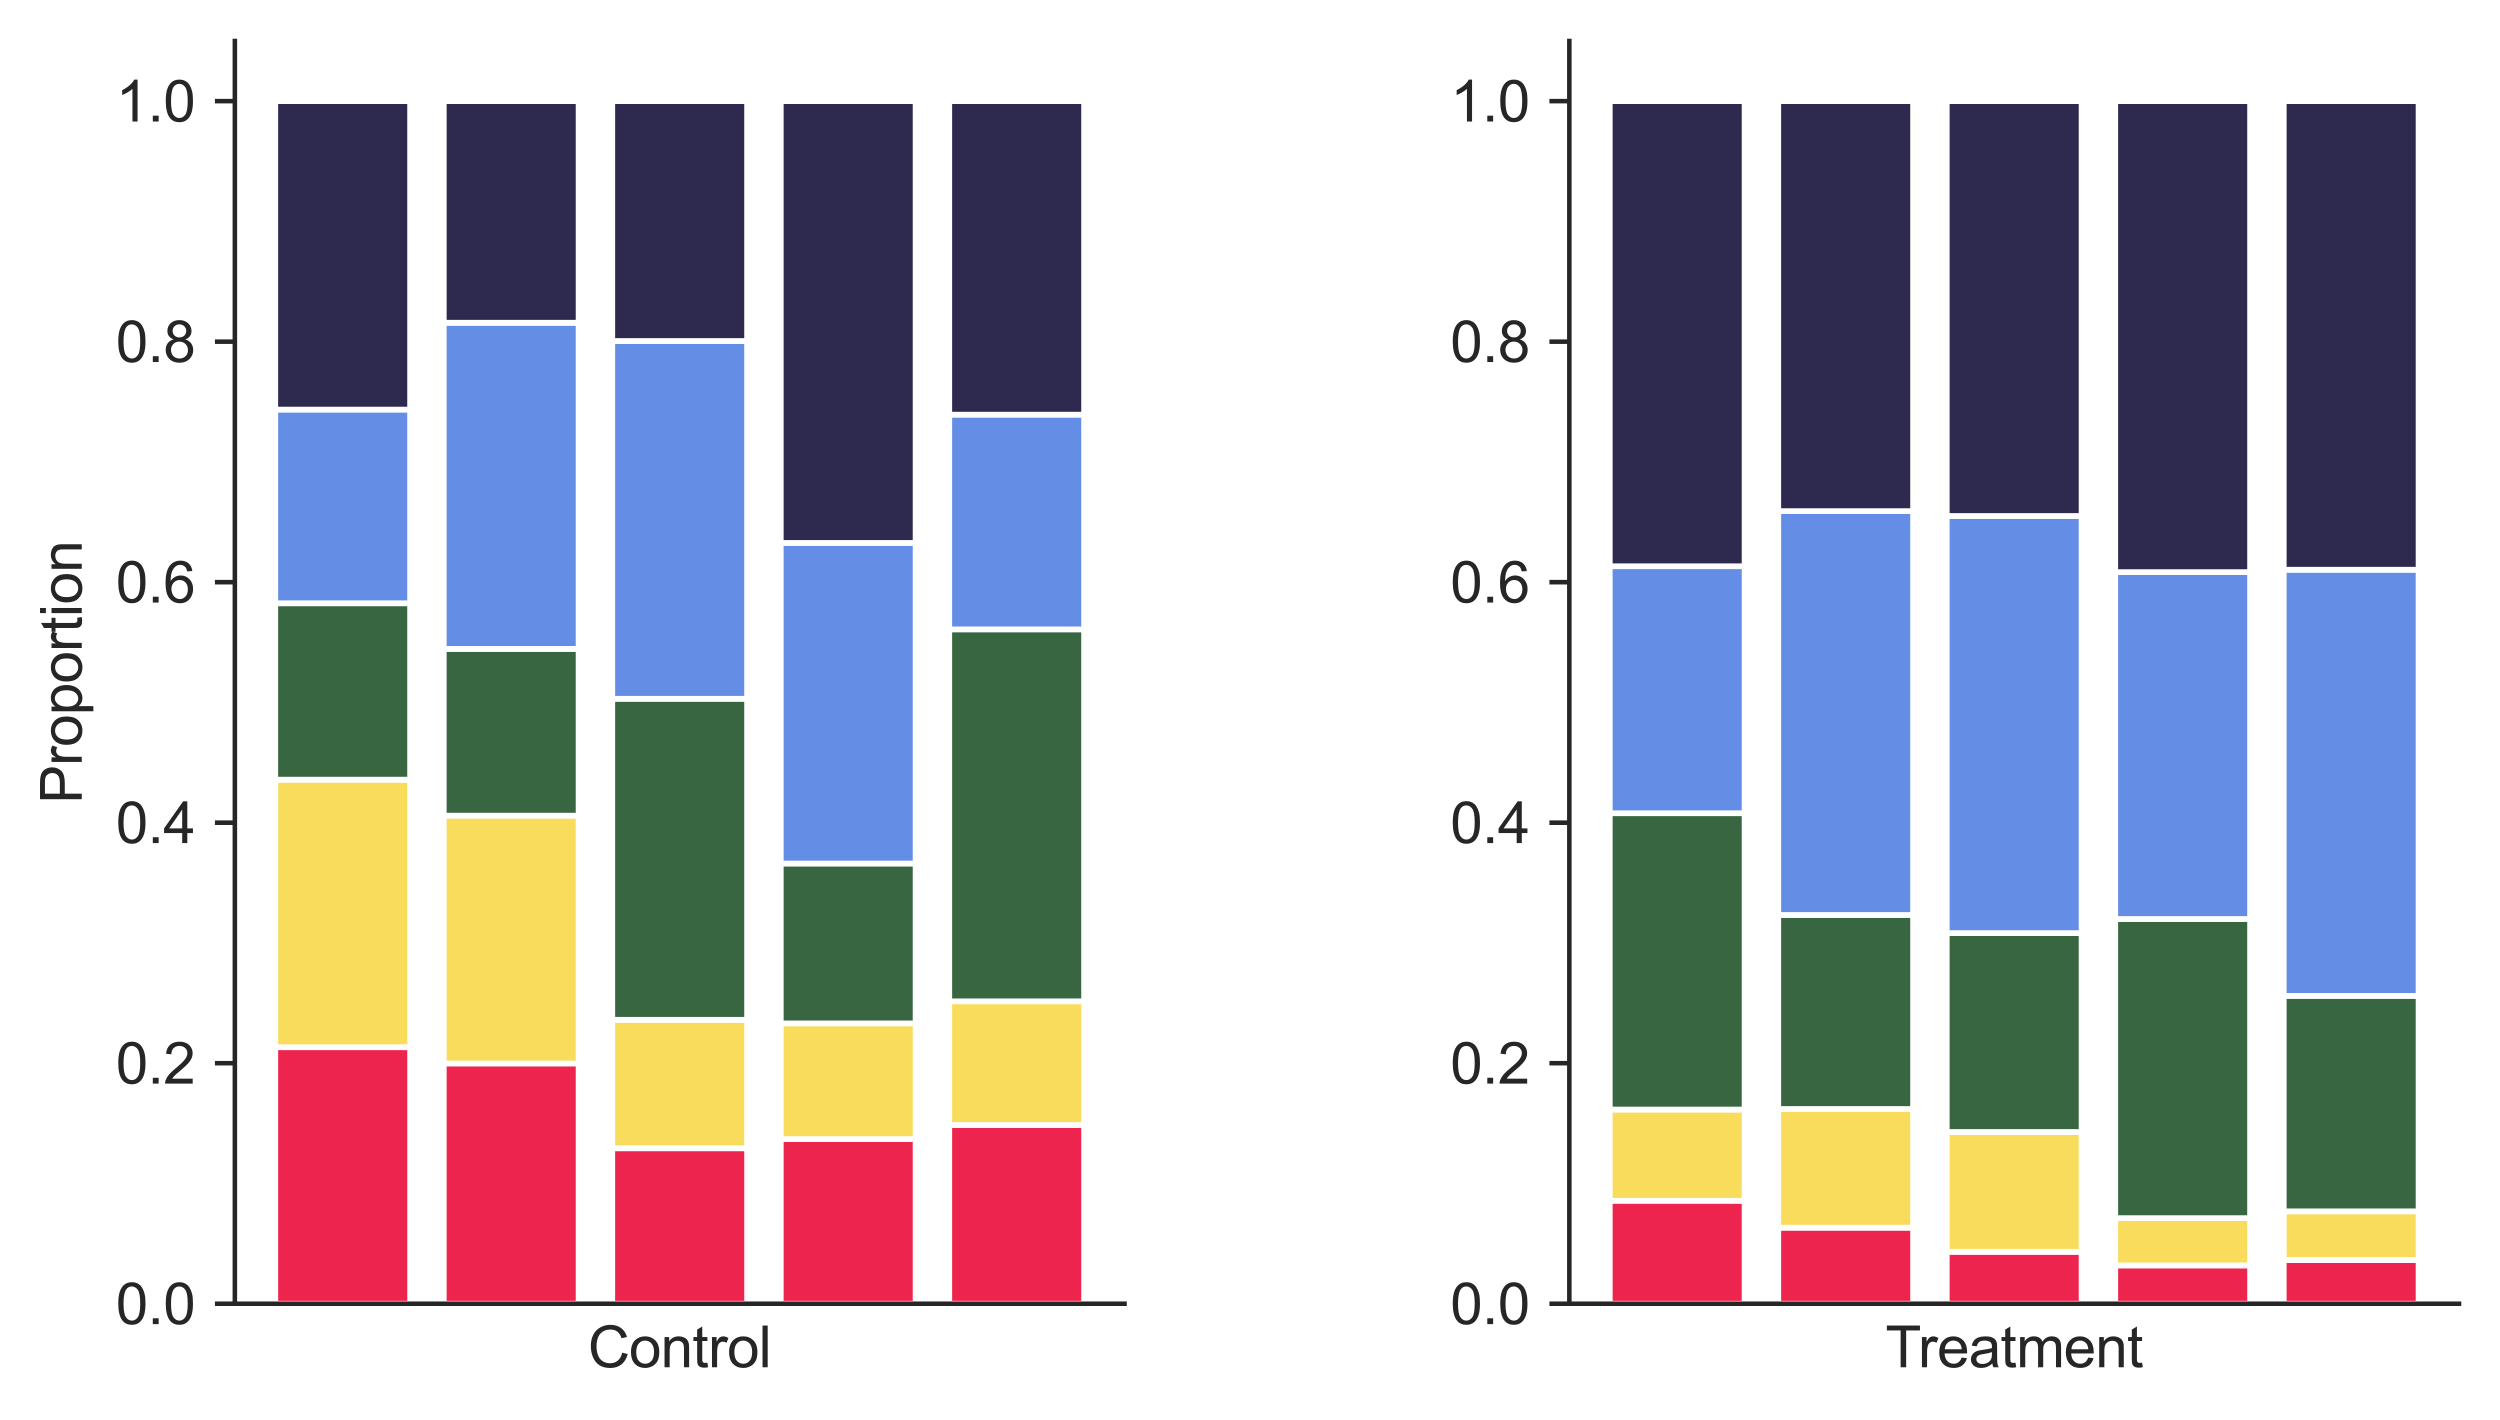 <?xml version="1.0" encoding="utf-8" standalone="no"?>
<!DOCTYPE svg PUBLIC "-//W3C//DTD SVG 1.1//EN"
  "http://www.w3.org/Graphics/SVG/1.1/DTD/svg11.dtd">
<svg xmlns:xlink="http://www.w3.org/1999/xlink" width="439.045pt" height="249.305pt" viewBox="0 0 439.045 249.305" xmlns="http://www.w3.org/2000/svg" version="1.1">
 <defs>
  <style type="text/css">*{stroke-linejoin: round; stroke-linecap: butt}</style>
 </defs>
 <g id="figure_1">
  <g id="patch_1">
   <path d="M 0 249.305 
L 439.045 249.305 
L 439.045 0 
L 0 0 
z
" style="fill: #ffffff"/>
  </g>
  <g id="axes_1">
   <g id="patch_2">
    <path d="M 41.245 228.96 
L 197.485 228.96 
L 197.485 7.2 
L 41.245 7.2 
z
" style="fill: #ffffff"/>
   </g>
   <g id="matplotlib.axis_1">
    <g id="text_1">
     <!-- Control -->
     <g style="fill: #262626" transform="translate(103.248 240.118) scale(0.1 -0.1)">
      <defs>
       <path id="ArialMT-43" d="M 3763 1606 
L 4369 1453 
Q 4178 706 3683 314 
Q 3188 -78 2472 -78 
Q 1731 -78 1267 223 
Q 803 525 561 1097 
Q 319 1669 319 2325 
Q 319 3041 592 3573 
Q 866 4106 1370 4382 
Q 1875 4659 2481 4659 
Q 3169 4659 3637 4309 
Q 4106 3959 4291 3325 
L 3694 3184 
Q 3534 3684 3231 3912 
Q 2928 4141 2469 4141 
Q 1941 4141 1586 3887 
Q 1231 3634 1087 3207 
Q 944 2781 944 2328 
Q 944 1744 1114 1308 
Q 1284 872 1643 656 
Q 2003 441 2422 441 
Q 2931 441 3284 734 
Q 3638 1028 3763 1606 
z
" transform="scale(0.016)"/>
       <path id="ArialMT-6f" d="M 213 1659 
Q 213 2581 725 3025 
Q 1153 3394 1769 3394 
Q 2453 3394 2887 2945 
Q 3322 2497 3322 1706 
Q 3322 1066 3130 698 
Q 2938 331 2570 128 
Q 2203 -75 1769 -75 
Q 1072 -75 642 372 
Q 213 819 213 1659 
z
M 791 1659 
Q 791 1022 1069 705 
Q 1347 388 1769 388 
Q 2188 388 2466 706 
Q 2744 1025 2744 1678 
Q 2744 2294 2464 2611 
Q 2184 2928 1769 2928 
Q 1347 2928 1069 2612 
Q 791 2297 791 1659 
z
" transform="scale(0.016)"/>
       <path id="ArialMT-6e" d="M 422 0 
L 422 3319 
L 928 3319 
L 928 2847 
Q 1294 3394 1984 3394 
Q 2284 3394 2536 3286 
Q 2788 3178 2913 3003 
Q 3038 2828 3088 2588 
Q 3119 2431 3119 2041 
L 3119 0 
L 2556 0 
L 2556 2019 
Q 2556 2363 2490 2533 
Q 2425 2703 2258 2804 
Q 2091 2906 1866 2906 
Q 1506 2906 1245 2678 
Q 984 2450 984 1813 
L 984 0 
L 422 0 
z
" transform="scale(0.016)"/>
       <path id="ArialMT-74" d="M 1650 503 
L 1731 6 
Q 1494 -44 1306 -44 
Q 1000 -44 831 53 
Q 663 150 594 308 
Q 525 466 525 972 
L 525 2881 
L 113 2881 
L 113 3319 
L 525 3319 
L 525 4141 
L 1084 4478 
L 1084 3319 
L 1650 3319 
L 1650 2881 
L 1084 2881 
L 1084 941 
Q 1084 700 1114 631 
Q 1144 563 1211 522 
Q 1278 481 1403 481 
Q 1497 481 1650 503 
z
" transform="scale(0.016)"/>
       <path id="ArialMT-72" d="M 416 0 
L 416 3319 
L 922 3319 
L 922 2816 
Q 1116 3169 1280 3281 
Q 1444 3394 1641 3394 
Q 1925 3394 2219 3213 
L 2025 2691 
Q 1819 2813 1613 2813 
Q 1428 2813 1281 2702 
Q 1134 2591 1072 2394 
Q 978 2094 978 1738 
L 978 0 
L 416 0 
z
" transform="scale(0.016)"/>
       <path id="ArialMT-6c" d="M 409 0 
L 409 4581 
L 972 4581 
L 972 0 
L 409 0 
z
" transform="scale(0.016)"/>
      </defs>
      <use xlink:href="#ArialMT-43"/>
      <use xlink:href="#ArialMT-6f" x="72.217"/>
      <use xlink:href="#ArialMT-6e" x="127.832"/>
      <use xlink:href="#ArialMT-74" x="183.447"/>
      <use xlink:href="#ArialMT-72" x="211.23"/>
      <use xlink:href="#ArialMT-6f" x="244.531"/>
      <use xlink:href="#ArialMT-6c" x="300.146"/>
     </g>
    </g>
   </g>
   <g id="matplotlib.axis_2">
    <g id="ytick_1">
     <g id="line2d_1">
      <defs>
       <path id="me4a87bb5b6" d="M 0 0 
L -3.5 0 
" style="stroke: #262626; stroke-width: 0.8"/>
      </defs>
      <g>
       <use xlink:href="#me4a87bb5b6" x="41.245" y="228.96" style="fill: #262626; stroke: #262626; stroke-width: 0.8"/>
      </g>
     </g>
     <g id="text_2">
      <!-- 0.0 -->
      <g style="fill: #262626" transform="translate(20.345 232.539) scale(0.1 -0.1)">
       <defs>
        <path id="ArialMT-30" d="M 266 2259 
Q 266 3072 433 3567 
Q 600 4063 929 4331 
Q 1259 4600 1759 4600 
Q 2128 4600 2406 4451 
Q 2684 4303 2865 4023 
Q 3047 3744 3150 3342 
Q 3253 2941 3253 2259 
Q 3253 1453 3087 958 
Q 2922 463 2592 192 
Q 2263 -78 1759 -78 
Q 1097 -78 719 397 
Q 266 969 266 2259 
z
M 844 2259 
Q 844 1131 1108 757 
Q 1372 384 1759 384 
Q 2147 384 2411 759 
Q 2675 1134 2675 2259 
Q 2675 3391 2411 3762 
Q 2147 4134 1753 4134 
Q 1366 4134 1134 3806 
Q 844 3388 844 2259 
z
" transform="scale(0.016)"/>
        <path id="ArialMT-2e" d="M 581 0 
L 581 641 
L 1222 641 
L 1222 0 
L 581 0 
z
" transform="scale(0.016)"/>
       </defs>
       <use xlink:href="#ArialMT-30"/>
       <use xlink:href="#ArialMT-2e" x="55.615"/>
       <use xlink:href="#ArialMT-30" x="83.398"/>
      </g>
     </g>
    </g>
    <g id="ytick_2">
     <g id="line2d_2">
      <g>
       <use xlink:href="#me4a87bb5b6" x="41.245" y="186.72" style="fill: #262626; stroke: #262626; stroke-width: 0.8"/>
      </g>
     </g>
     <g id="text_3">
      <!-- 0.2 -->
      <g style="fill: #262626" transform="translate(20.345 190.299) scale(0.1 -0.1)">
       <defs>
        <path id="ArialMT-32" d="M 3222 541 
L 3222 0 
L 194 0 
Q 188 203 259 391 
Q 375 700 629 1000 
Q 884 1300 1366 1694 
Q 2113 2306 2375 2664 
Q 2638 3022 2638 3341 
Q 2638 3675 2398 3904 
Q 2159 4134 1775 4134 
Q 1369 4134 1125 3890 
Q 881 3647 878 3216 
L 300 3275 
Q 359 3922 746 4261 
Q 1134 4600 1788 4600 
Q 2447 4600 2831 4234 
Q 3216 3869 3216 3328 
Q 3216 3053 3103 2787 
Q 2991 2522 2730 2228 
Q 2469 1934 1863 1422 
Q 1356 997 1212 845 
Q 1069 694 975 541 
L 3222 541 
z
" transform="scale(0.016)"/>
       </defs>
       <use xlink:href="#ArialMT-30"/>
       <use xlink:href="#ArialMT-2e" x="55.615"/>
       <use xlink:href="#ArialMT-32" x="83.398"/>
      </g>
     </g>
    </g>
    <g id="ytick_3">
     <g id="line2d_3">
      <g>
       <use xlink:href="#me4a87bb5b6" x="41.245" y="144.48" style="fill: #262626; stroke: #262626; stroke-width: 0.8"/>
      </g>
     </g>
     <g id="text_4">
      <!-- 0.4 -->
      <g style="fill: #262626" transform="translate(20.345 148.059) scale(0.1 -0.1)">
       <defs>
        <path id="ArialMT-34" d="M 2069 0 
L 2069 1097 
L 81 1097 
L 81 1613 
L 2172 4581 
L 2631 4581 
L 2631 1613 
L 3250 1613 
L 3250 1097 
L 2631 1097 
L 2631 0 
L 2069 0 
z
M 2069 1613 
L 2069 3678 
L 634 1613 
L 2069 1613 
z
" transform="scale(0.016)"/>
       </defs>
       <use xlink:href="#ArialMT-30"/>
       <use xlink:href="#ArialMT-2e" x="55.615"/>
       <use xlink:href="#ArialMT-34" x="83.398"/>
      </g>
     </g>
    </g>
    <g id="ytick_4">
     <g id="line2d_4">
      <g>
       <use xlink:href="#me4a87bb5b6" x="41.245" y="102.24" style="fill: #262626; stroke: #262626; stroke-width: 0.8"/>
      </g>
     </g>
     <g id="text_5">
      <!-- 0.6 -->
      <g style="fill: #262626" transform="translate(20.345 105.819) scale(0.1 -0.1)">
       <defs>
        <path id="ArialMT-36" d="M 3184 3459 
L 2625 3416 
Q 2550 3747 2413 3897 
Q 2184 4138 1850 4138 
Q 1581 4138 1378 3988 
Q 1113 3794 959 3422 
Q 806 3050 800 2363 
Q 1003 2672 1297 2822 
Q 1591 2972 1913 2972 
Q 2475 2972 2870 2558 
Q 3266 2144 3266 1488 
Q 3266 1056 3080 686 
Q 2894 316 2569 119 
Q 2244 -78 1831 -78 
Q 1128 -78 684 439 
Q 241 956 241 2144 
Q 241 3472 731 4075 
Q 1159 4600 1884 4600 
Q 2425 4600 2770 4297 
Q 3116 3994 3184 3459 
z
M 888 1484 
Q 888 1194 1011 928 
Q 1134 663 1356 523 
Q 1578 384 1822 384 
Q 2178 384 2434 671 
Q 2691 959 2691 1453 
Q 2691 1928 2437 2201 
Q 2184 2475 1800 2475 
Q 1419 2475 1153 2201 
Q 888 1928 888 1484 
z
" transform="scale(0.016)"/>
       </defs>
       <use xlink:href="#ArialMT-30"/>
       <use xlink:href="#ArialMT-2e" x="55.615"/>
       <use xlink:href="#ArialMT-36" x="83.398"/>
      </g>
     </g>
    </g>
    <g id="ytick_5">
     <g id="line2d_5">
      <g>
       <use xlink:href="#me4a87bb5b6" x="41.245" y="60" style="fill: #262626; stroke: #262626; stroke-width: 0.8"/>
      </g>
     </g>
     <g id="text_6">
      <!-- 0.8 -->
      <g style="fill: #262626" transform="translate(20.345 63.579) scale(0.1 -0.1)">
       <defs>
        <path id="ArialMT-38" d="M 1131 2484 
Q 781 2613 612 2850 
Q 444 3088 444 3419 
Q 444 3919 803 4259 
Q 1163 4600 1759 4600 
Q 2359 4600 2725 4251 
Q 3091 3903 3091 3403 
Q 3091 3084 2923 2848 
Q 2756 2613 2416 2484 
Q 2838 2347 3058 2040 
Q 3278 1734 3278 1309 
Q 3278 722 2862 322 
Q 2447 -78 1769 -78 
Q 1091 -78 675 323 
Q 259 725 259 1325 
Q 259 1772 486 2073 
Q 713 2375 1131 2484 
z
M 1019 3438 
Q 1019 3113 1228 2906 
Q 1438 2700 1772 2700 
Q 2097 2700 2305 2904 
Q 2513 3109 2513 3406 
Q 2513 3716 2298 3927 
Q 2084 4138 1766 4138 
Q 1444 4138 1231 3931 
Q 1019 3725 1019 3438 
z
M 838 1322 
Q 838 1081 952 856 
Q 1066 631 1291 507 
Q 1516 384 1775 384 
Q 2178 384 2440 643 
Q 2703 903 2703 1303 
Q 2703 1709 2433 1975 
Q 2163 2241 1756 2241 
Q 1359 2241 1098 1978 
Q 838 1716 838 1322 
z
" transform="scale(0.016)"/>
       </defs>
       <use xlink:href="#ArialMT-30"/>
       <use xlink:href="#ArialMT-2e" x="55.615"/>
       <use xlink:href="#ArialMT-38" x="83.398"/>
      </g>
     </g>
    </g>
    <g id="ytick_6">
     <g id="line2d_6">
      <g>
       <use xlink:href="#me4a87bb5b6" x="41.245" y="17.76" style="fill: #262626; stroke: #262626; stroke-width: 0.8"/>
      </g>
     </g>
     <g id="text_7">
      <!-- 1.0 -->
      <g style="fill: #262626" transform="translate(20.345 21.339) scale(0.1 -0.1)">
       <defs>
        <path id="ArialMT-31" d="M 2384 0 
L 1822 0 
L 1822 3584 
Q 1619 3391 1289 3197 
Q 959 3003 697 2906 
L 697 3450 
Q 1169 3672 1522 3987 
Q 1875 4303 2022 4600 
L 2384 4600 
L 2384 0 
z
" transform="scale(0.016)"/>
       </defs>
       <use xlink:href="#ArialMT-31"/>
       <use xlink:href="#ArialMT-2e" x="55.615"/>
       <use xlink:href="#ArialMT-30" x="83.398"/>
      </g>
     </g>
    </g>
    <g id="text_8">
     <!-- Proportion -->
     <g style="fill: #262626" transform="translate(14.358 141.147) rotate(-90) scale(0.1 -0.1)">
      <defs>
       <path id="ArialMT-50" d="M 494 0 
L 494 4581 
L 2222 4581 
Q 2678 4581 2919 4538 
Q 3256 4481 3484 4323 
Q 3713 4166 3852 3881 
Q 3991 3597 3991 3256 
Q 3991 2672 3619 2267 
Q 3247 1863 2275 1863 
L 1100 1863 
L 1100 0 
L 494 0 
z
M 1100 2403 
L 2284 2403 
Q 2872 2403 3119 2622 
Q 3366 2841 3366 3238 
Q 3366 3525 3220 3729 
Q 3075 3934 2838 4000 
Q 2684 4041 2272 4041 
L 1100 4041 
L 1100 2403 
z
" transform="scale(0.016)"/>
       <path id="ArialMT-70" d="M 422 -1272 
L 422 3319 
L 934 3319 
L 934 2888 
Q 1116 3141 1344 3267 
Q 1572 3394 1897 3394 
Q 2322 3394 2647 3175 
Q 2972 2956 3137 2557 
Q 3303 2159 3303 1684 
Q 3303 1175 3120 767 
Q 2938 359 2589 142 
Q 2241 -75 1856 -75 
Q 1575 -75 1351 44 
Q 1128 163 984 344 
L 984 -1272 
L 422 -1272 
z
M 931 1641 
Q 931 1000 1190 694 
Q 1450 388 1819 388 
Q 2194 388 2461 705 
Q 2728 1022 2728 1688 
Q 2728 2322 2467 2637 
Q 2206 2953 1844 2953 
Q 1484 2953 1207 2617 
Q 931 2281 931 1641 
z
" transform="scale(0.016)"/>
       <path id="ArialMT-69" d="M 425 3934 
L 425 4581 
L 988 4581 
L 988 3934 
L 425 3934 
z
M 425 0 
L 425 3319 
L 988 3319 
L 988 0 
L 425 0 
z
" transform="scale(0.016)"/>
      </defs>
      <use xlink:href="#ArialMT-50"/>
      <use xlink:href="#ArialMT-72" x="66.699"/>
      <use xlink:href="#ArialMT-6f" x="100"/>
      <use xlink:href="#ArialMT-70" x="155.615"/>
      <use xlink:href="#ArialMT-6f" x="211.23"/>
      <use xlink:href="#ArialMT-72" x="266.846"/>
      <use xlink:href="#ArialMT-74" x="300.146"/>
      <use xlink:href="#ArialMT-69" x="327.93"/>
      <use xlink:href="#ArialMT-6f" x="350.146"/>
      <use xlink:href="#ArialMT-6e" x="405.762"/>
     </g>
    </g>
   </g>
   <g id="patch_3">
    <path d="M 48.347 228.96 
L 72.02 228.96 
L 72.02 183.907 
L 48.347 183.907 
z
" clip-path="url(#pb6045453a3)" style="fill: #ed254e; stroke: #ffffff; stroke-linejoin: miter"/>
   </g>
   <g id="patch_4">
    <path d="M 77.938 228.96 
L 101.611 228.96 
L 101.611 186.757 
L 77.938 186.757 
z
" clip-path="url(#pb6045453a3)" style="fill: #ed254e; stroke: #ffffff; stroke-linejoin: miter"/>
   </g>
   <g id="patch_5">
    <path d="M 107.529 228.96 
L 131.202 228.96 
L 131.202 201.657 
L 107.529 201.657 
z
" clip-path="url(#pb6045453a3)" style="fill: #ed254e; stroke: #ffffff; stroke-linejoin: miter"/>
   </g>
   <g id="patch_6">
    <path d="M 137.12 228.96 
L 160.793 228.96 
L 160.793 200.039 
L 137.12 200.039 
z
" clip-path="url(#pb6045453a3)" style="fill: #ed254e; stroke: #ffffff; stroke-linejoin: miter"/>
   </g>
   <g id="patch_7">
    <path d="M 166.711 228.96 
L 190.383 228.96 
L 190.383 197.566 
L 166.711 197.566 
z
" clip-path="url(#pb6045453a3)" style="fill: #ed254e; stroke: #ffffff; stroke-linejoin: miter"/>
   </g>
   <g id="patch_8">
    <path d="M 48.347 183.907 
L 72.02 183.907 
L 72.02 136.924 
L 48.347 136.924 
z
" clip-path="url(#pb6045453a3)" style="fill: #f9dc5c; stroke: #ffffff; stroke-linejoin: miter"/>
   </g>
   <g id="patch_9">
    <path d="M 77.938 186.757 
L 101.611 186.757 
L 101.611 143.241 
L 77.938 143.241 
z
" clip-path="url(#pb6045453a3)" style="fill: #f9dc5c; stroke: #ffffff; stroke-linejoin: miter"/>
   </g>
   <g id="patch_10">
    <path d="M 107.529 201.657 
L 131.202 201.657 
L 131.202 179.095 
L 107.529 179.095 
z
" clip-path="url(#pb6045453a3)" style="fill: #f9dc5c; stroke: #ffffff; stroke-linejoin: miter"/>
   </g>
   <g id="patch_11">
    <path d="M 137.12 200.039 
L 160.793 200.039 
L 160.793 179.724 
L 137.12 179.724 
z
" clip-path="url(#pb6045453a3)" style="fill: #f9dc5c; stroke: #ffffff; stroke-linejoin: miter"/>
   </g>
   <g id="patch_12">
    <path d="M 166.711 197.566 
L 190.383 197.566 
L 190.383 175.844 
L 166.711 175.844 
z
" clip-path="url(#pb6045453a3)" style="fill: #f9dc5c; stroke: #ffffff; stroke-linejoin: miter"/>
   </g>
   <g id="patch_13">
    <path d="M 48.347 136.924 
L 72.02 136.924 
L 72.02 105.944 
L 48.347 105.944 
z
" clip-path="url(#pb6045453a3)" style="fill: #386641; stroke: #ffffff; stroke-linejoin: miter"/>
   </g>
   <g id="patch_14">
    <path d="M 77.938 143.241 
L 101.611 143.241 
L 101.611 113.955 
L 77.938 113.955 
z
" clip-path="url(#pb6045453a3)" style="fill: #386641; stroke: #ffffff; stroke-linejoin: miter"/>
   </g>
   <g id="patch_15">
    <path d="M 107.529 179.095 
L 131.202 179.095 
L 131.202 122.717 
L 107.529 122.717 
z
" clip-path="url(#pb6045453a3)" style="fill: #386641; stroke: #ffffff; stroke-linejoin: miter"/>
   </g>
   <g id="patch_16">
    <path d="M 137.12 179.724 
L 160.793 179.724 
L 160.793 151.645 
L 137.12 151.645 
z
" clip-path="url(#pb6045453a3)" style="fill: #386641; stroke: #ffffff; stroke-linejoin: miter"/>
   </g>
   <g id="patch_17">
    <path d="M 166.711 175.844 
L 190.383 175.844 
L 190.383 110.528 
L 166.711 110.528 
z
" clip-path="url(#pb6045453a3)" style="fill: #386641; stroke: #ffffff; stroke-linejoin: miter"/>
   </g>
   <g id="patch_18">
    <path d="M 48.347 105.944 
L 72.02 105.944 
L 72.02 71.925 
L 48.347 71.925 
z
" clip-path="url(#pb6045453a3)" style="fill: #648de5; stroke: #ffffff; stroke-linejoin: miter"/>
   </g>
   <g id="patch_19">
    <path d="M 77.938 113.955 
L 101.611 113.955 
L 101.611 56.678 
L 77.938 56.678 
z
" clip-path="url(#pb6045453a3)" style="fill: #648de5; stroke: #ffffff; stroke-linejoin: miter"/>
   </g>
   <g id="patch_20">
    <path d="M 107.529 122.717 
L 131.202 122.717 
L 131.202 59.887 
L 107.529 59.887 
z
" clip-path="url(#pb6045453a3)" style="fill: #648de5; stroke: #ffffff; stroke-linejoin: miter"/>
   </g>
   <g id="patch_21">
    <path d="M 137.12 151.645 
L 160.793 151.645 
L 160.793 95.343 
L 137.12 95.343 
z
" clip-path="url(#pb6045453a3)" style="fill: #648de5; stroke: #ffffff; stroke-linejoin: miter"/>
   </g>
   <g id="patch_22">
    <path d="M 166.711 110.528 
L 190.383 110.528 
L 190.383 72.816 
L 166.711 72.816 
z
" clip-path="url(#pb6045453a3)" style="fill: #648de5; stroke: #ffffff; stroke-linejoin: miter"/>
   </g>
   <g id="patch_23">
    <path d="M 48.347 71.925 
L 72.02 71.925 
L 72.02 17.76 
L 48.347 17.76 
z
" clip-path="url(#pb6045453a3)" style="fill: #2e294e; stroke: #ffffff; stroke-linejoin: miter"/>
   </g>
   <g id="patch_24">
    <path d="M 77.938 56.678 
L 101.611 56.678 
L 101.611 17.76 
L 77.938 17.76 
z
" clip-path="url(#pb6045453a3)" style="fill: #2e294e; stroke: #ffffff; stroke-linejoin: miter"/>
   </g>
   <g id="patch_25">
    <path d="M 107.529 59.887 
L 131.202 59.887 
L 131.202 17.76 
L 107.529 17.76 
z
" clip-path="url(#pb6045453a3)" style="fill: #2e294e; stroke: #ffffff; stroke-linejoin: miter"/>
   </g>
   <g id="patch_26">
    <path d="M 137.12 95.343 
L 160.793 95.343 
L 160.793 17.76 
L 137.12 17.76 
z
" clip-path="url(#pb6045453a3)" style="fill: #2e294e; stroke: #ffffff; stroke-linejoin: miter"/>
   </g>
   <g id="patch_27">
    <path d="M 166.711 72.816 
L 190.383 72.816 
L 190.383 17.76 
L 166.711 17.76 
z
" clip-path="url(#pb6045453a3)" style="fill: #2e294e; stroke: #ffffff; stroke-linejoin: miter"/>
   </g>
   <g id="patch_28">
    <path d="M 41.245 228.96 
L 41.245 7.2 
" style="fill: none; stroke: #262626; stroke-width: 0.8; stroke-linejoin: miter; stroke-linecap: square"/>
   </g>
   <g id="patch_29">
    <path d="M 41.245 228.96 
L 197.485 228.96 
" style="fill: none; stroke: #262626; stroke-width: 0.8; stroke-linejoin: miter; stroke-linecap: square"/>
   </g>
  </g>
  <g id="axes_2">
   <g id="patch_30">
    <path d="M 275.605 228.96 
L 431.845 228.96 
L 431.845 7.2 
L 275.605 7.2 
z
" style="fill: #ffffff"/>
   </g>
   <g id="matplotlib.axis_3">
    <g id="text_9">
     <!-- Treatment -->
     <g style="fill: #262626" transform="translate(331.129 240.118) scale(0.1 -0.1)">
      <defs>
       <path id="ArialMT-54" d="M 1659 0 
L 1659 4041 
L 150 4041 
L 150 4581 
L 3781 4581 
L 3781 4041 
L 2266 4041 
L 2266 0 
L 1659 0 
z
" transform="scale(0.016)"/>
       <path id="ArialMT-65" d="M 2694 1069 
L 3275 997 
Q 3138 488 2766 206 
Q 2394 -75 1816 -75 
Q 1088 -75 661 373 
Q 234 822 234 1631 
Q 234 2469 665 2931 
Q 1097 3394 1784 3394 
Q 2450 3394 2872 2941 
Q 3294 2488 3294 1666 
Q 3294 1616 3291 1516 
L 816 1516 
Q 847 969 1125 678 
Q 1403 388 1819 388 
Q 2128 388 2347 550 
Q 2566 713 2694 1069 
z
M 847 1978 
L 2700 1978 
Q 2663 2397 2488 2606 
Q 2219 2931 1791 2931 
Q 1403 2931 1139 2672 
Q 875 2413 847 1978 
z
" transform="scale(0.016)"/>
       <path id="ArialMT-61" d="M 2588 409 
Q 2275 144 1986 34 
Q 1697 -75 1366 -75 
Q 819 -75 525 192 
Q 231 459 231 875 
Q 231 1119 342 1320 
Q 453 1522 633 1644 
Q 813 1766 1038 1828 
Q 1203 1872 1538 1913 
Q 2219 1994 2541 2106 
Q 2544 2222 2544 2253 
Q 2544 2597 2384 2738 
Q 2169 2928 1744 2928 
Q 1347 2928 1158 2789 
Q 969 2650 878 2297 
L 328 2372 
Q 403 2725 575 2942 
Q 747 3159 1072 3276 
Q 1397 3394 1825 3394 
Q 2250 3394 2515 3294 
Q 2781 3194 2906 3042 
Q 3031 2891 3081 2659 
Q 3109 2516 3109 2141 
L 3109 1391 
Q 3109 606 3145 398 
Q 3181 191 3288 0 
L 2700 0 
Q 2613 175 2588 409 
z
M 2541 1666 
Q 2234 1541 1622 1453 
Q 1275 1403 1131 1340 
Q 988 1278 909 1158 
Q 831 1038 831 891 
Q 831 666 1001 516 
Q 1172 366 1500 366 
Q 1825 366 2078 508 
Q 2331 650 2450 897 
Q 2541 1088 2541 1459 
L 2541 1666 
z
" transform="scale(0.016)"/>
       <path id="ArialMT-6d" d="M 422 0 
L 422 3319 
L 925 3319 
L 925 2853 
Q 1081 3097 1340 3245 
Q 1600 3394 1931 3394 
Q 2300 3394 2536 3241 
Q 2772 3088 2869 2813 
Q 3263 3394 3894 3394 
Q 4388 3394 4653 3120 
Q 4919 2847 4919 2278 
L 4919 0 
L 4359 0 
L 4359 2091 
Q 4359 2428 4304 2576 
Q 4250 2725 4106 2815 
Q 3963 2906 3769 2906 
Q 3419 2906 3187 2673 
Q 2956 2441 2956 1928 
L 2956 0 
L 2394 0 
L 2394 2156 
Q 2394 2531 2256 2718 
Q 2119 2906 1806 2906 
Q 1569 2906 1367 2781 
Q 1166 2656 1075 2415 
Q 984 2175 984 1722 
L 984 0 
L 422 0 
z
" transform="scale(0.016)"/>
      </defs>
      <use xlink:href="#ArialMT-54"/>
      <use xlink:href="#ArialMT-72" x="57.334"/>
      <use xlink:href="#ArialMT-65" x="90.635"/>
      <use xlink:href="#ArialMT-61" x="146.25"/>
      <use xlink:href="#ArialMT-74" x="201.865"/>
      <use xlink:href="#ArialMT-6d" x="229.648"/>
      <use xlink:href="#ArialMT-65" x="312.949"/>
      <use xlink:href="#ArialMT-6e" x="368.564"/>
      <use xlink:href="#ArialMT-74" x="424.18"/>
     </g>
    </g>
   </g>
   <g id="matplotlib.axis_4">
    <g id="ytick_7">
     <g id="line2d_7">
      <g>
       <use xlink:href="#me4a87bb5b6" x="275.605" y="228.96" style="fill: #262626; stroke: #262626; stroke-width: 0.8"/>
      </g>
     </g>
     <g id="text_10">
      <!-- 0.0 -->
      <g style="fill: #262626" transform="translate(254.705 232.539) scale(0.1 -0.1)">
       <use xlink:href="#ArialMT-30"/>
       <use xlink:href="#ArialMT-2e" x="55.615"/>
       <use xlink:href="#ArialMT-30" x="83.398"/>
      </g>
     </g>
    </g>
    <g id="ytick_8">
     <g id="line2d_8">
      <g>
       <use xlink:href="#me4a87bb5b6" x="275.605" y="186.72" style="fill: #262626; stroke: #262626; stroke-width: 0.8"/>
      </g>
     </g>
     <g id="text_11">
      <!-- 0.2 -->
      <g style="fill: #262626" transform="translate(254.705 190.299) scale(0.1 -0.1)">
       <use xlink:href="#ArialMT-30"/>
       <use xlink:href="#ArialMT-2e" x="55.615"/>
       <use xlink:href="#ArialMT-32" x="83.398"/>
      </g>
     </g>
    </g>
    <g id="ytick_9">
     <g id="line2d_9">
      <g>
       <use xlink:href="#me4a87bb5b6" x="275.605" y="144.48" style="fill: #262626; stroke: #262626; stroke-width: 0.8"/>
      </g>
     </g>
     <g id="text_12">
      <!-- 0.4 -->
      <g style="fill: #262626" transform="translate(254.705 148.059) scale(0.1 -0.1)">
       <use xlink:href="#ArialMT-30"/>
       <use xlink:href="#ArialMT-2e" x="55.615"/>
       <use xlink:href="#ArialMT-34" x="83.398"/>
      </g>
     </g>
    </g>
    <g id="ytick_10">
     <g id="line2d_10">
      <g>
       <use xlink:href="#me4a87bb5b6" x="275.605" y="102.24" style="fill: #262626; stroke: #262626; stroke-width: 0.8"/>
      </g>
     </g>
     <g id="text_13">
      <!-- 0.6 -->
      <g style="fill: #262626" transform="translate(254.705 105.819) scale(0.1 -0.1)">
       <use xlink:href="#ArialMT-30"/>
       <use xlink:href="#ArialMT-2e" x="55.615"/>
       <use xlink:href="#ArialMT-36" x="83.398"/>
      </g>
     </g>
    </g>
    <g id="ytick_11">
     <g id="line2d_11">
      <g>
       <use xlink:href="#me4a87bb5b6" x="275.605" y="60" style="fill: #262626; stroke: #262626; stroke-width: 0.8"/>
      </g>
     </g>
     <g id="text_14">
      <!-- 0.8 -->
      <g style="fill: #262626" transform="translate(254.705 63.579) scale(0.1 -0.1)">
       <use xlink:href="#ArialMT-30"/>
       <use xlink:href="#ArialMT-2e" x="55.615"/>
       <use xlink:href="#ArialMT-38" x="83.398"/>
      </g>
     </g>
    </g>
    <g id="ytick_12">
     <g id="line2d_12">
      <g>
       <use xlink:href="#me4a87bb5b6" x="275.605" y="17.76" style="fill: #262626; stroke: #262626; stroke-width: 0.8"/>
      </g>
     </g>
     <g id="text_15">
      <!-- 1.0 -->
      <g style="fill: #262626" transform="translate(254.705 21.339) scale(0.1 -0.1)">
       <use xlink:href="#ArialMT-31"/>
       <use xlink:href="#ArialMT-2e" x="55.615"/>
       <use xlink:href="#ArialMT-30" x="83.398"/>
      </g>
     </g>
    </g>
   </g>
   <g id="patch_31">
    <path d="M 282.707 228.96 
L 306.38 228.96 
L 306.38 210.873 
L 282.707 210.873 
z
" clip-path="url(#pb689de5e94)" style="fill: #ed254e; stroke: #ffffff; stroke-linejoin: miter"/>
   </g>
   <g id="patch_32">
    <path d="M 312.298 228.96 
L 335.971 228.96 
L 335.971 215.599 
L 312.298 215.599 
z
" clip-path="url(#pb689de5e94)" style="fill: #ed254e; stroke: #ffffff; stroke-linejoin: miter"/>
   </g>
   <g id="patch_33">
    <path d="M 341.889 228.96 
L 365.562 228.96 
L 365.562 219.838 
L 341.889 219.838 
z
" clip-path="url(#pb689de5e94)" style="fill: #ed254e; stroke: #ffffff; stroke-linejoin: miter"/>
   </g>
   <g id="patch_34">
    <path d="M 371.48 228.96 
L 395.153 228.96 
L 395.153 222.226 
L 371.48 222.226 
z
" clip-path="url(#pb689de5e94)" style="fill: #ed254e; stroke: #ffffff; stroke-linejoin: miter"/>
   </g>
   <g id="patch_35">
    <path d="M 401.071 228.96 
L 424.743 228.96 
L 424.743 221.277 
L 401.071 221.277 
z
" clip-path="url(#pb689de5e94)" style="fill: #ed254e; stroke: #ffffff; stroke-linejoin: miter"/>
   </g>
   <g id="patch_36">
    <path d="M 282.707 210.873 
L 306.38 210.873 
L 306.38 194.853 
L 282.707 194.853 
z
" clip-path="url(#pb689de5e94)" style="fill: #f9dc5c; stroke: #ffffff; stroke-linejoin: miter"/>
   </g>
   <g id="patch_37">
    <path d="M 312.298 215.599 
L 335.971 215.599 
L 335.971 194.752 
L 312.298 194.752 
z
" clip-path="url(#pb689de5e94)" style="fill: #f9dc5c; stroke: #ffffff; stroke-linejoin: miter"/>
   </g>
   <g id="patch_38">
    <path d="M 341.889 219.838 
L 365.562 219.838 
L 365.562 198.801 
L 341.889 198.801 
z
" clip-path="url(#pb689de5e94)" style="fill: #f9dc5c; stroke: #ffffff; stroke-linejoin: miter"/>
   </g>
   <g id="patch_39">
    <path d="M 371.48 222.226 
L 395.153 222.226 
L 395.153 213.925 
L 371.48 213.925 
z
" clip-path="url(#pb689de5e94)" style="fill: #f9dc5c; stroke: #ffffff; stroke-linejoin: miter"/>
   </g>
   <g id="patch_40">
    <path d="M 401.071 221.277 
L 424.743 221.277 
L 424.743 212.732 
L 401.071 212.732 
z
" clip-path="url(#pb689de5e94)" style="fill: #f9dc5c; stroke: #ffffff; stroke-linejoin: miter"/>
   </g>
   <g id="patch_41">
    <path d="M 282.707 194.853 
L 306.38 194.853 
L 306.38 142.817 
L 282.707 142.817 
z
" clip-path="url(#pb689de5e94)" style="fill: #386641; stroke: #ffffff; stroke-linejoin: miter"/>
   </g>
   <g id="patch_42">
    <path d="M 312.298 194.752 
L 335.971 194.752 
L 335.971 160.682 
L 312.298 160.682 
z
" clip-path="url(#pb689de5e94)" style="fill: #386641; stroke: #ffffff; stroke-linejoin: miter"/>
   </g>
   <g id="patch_43">
    <path d="M 341.889 198.801 
L 365.562 198.801 
L 365.562 163.867 
L 341.889 163.867 
z
" clip-path="url(#pb689de5e94)" style="fill: #386641; stroke: #ffffff; stroke-linejoin: miter"/>
   </g>
   <g id="patch_44">
    <path d="M 371.48 213.925 
L 395.153 213.925 
L 395.153 161.389 
L 371.48 161.389 
z
" clip-path="url(#pb689de5e94)" style="fill: #386641; stroke: #ffffff; stroke-linejoin: miter"/>
   </g>
   <g id="patch_45">
    <path d="M 401.071 212.732 
L 424.743 212.732 
L 424.743 174.899 
L 401.071 174.899 
z
" clip-path="url(#pb689de5e94)" style="fill: #386641; stroke: #ffffff; stroke-linejoin: miter"/>
   </g>
   <g id="patch_46">
    <path d="M 282.707 142.817 
L 306.38 142.817 
L 306.38 99.44 
L 282.707 99.44 
z
" clip-path="url(#pb689de5e94)" style="fill: #648de5; stroke: #ffffff; stroke-linejoin: miter"/>
   </g>
   <g id="patch_47">
    <path d="M 312.298 160.682 
L 335.971 160.682 
L 335.971 89.761 
L 312.298 89.761 
z
" clip-path="url(#pb689de5e94)" style="fill: #648de5; stroke: #ffffff; stroke-linejoin: miter"/>
   </g>
   <g id="patch_48">
    <path d="M 341.889 163.867 
L 365.562 163.867 
L 365.562 90.619 
L 341.889 90.619 
z
" clip-path="url(#pb689de5e94)" style="fill: #648de5; stroke: #ffffff; stroke-linejoin: miter"/>
   </g>
   <g id="patch_49">
    <path d="M 371.48 161.389 
L 395.153 161.389 
L 395.153 100.469 
L 371.48 100.469 
z
" clip-path="url(#pb689de5e94)" style="fill: #648de5; stroke: #ffffff; stroke-linejoin: miter"/>
   </g>
   <g id="patch_50">
    <path d="M 401.071 174.899 
L 424.743 174.899 
L 424.743 100.055 
L 401.071 100.055 
z
" clip-path="url(#pb689de5e94)" style="fill: #648de5; stroke: #ffffff; stroke-linejoin: miter"/>
   </g>
   <g id="patch_51">
    <path d="M 282.707 99.44 
L 306.38 99.44 
L 306.38 17.76 
L 282.707 17.76 
z
" clip-path="url(#pb689de5e94)" style="fill: #2e294e; stroke: #ffffff; stroke-linejoin: miter"/>
   </g>
   <g id="patch_52">
    <path d="M 312.298 89.761 
L 335.971 89.761 
L 335.971 17.76 
L 312.298 17.76 
z
" clip-path="url(#pb689de5e94)" style="fill: #2e294e; stroke: #ffffff; stroke-linejoin: miter"/>
   </g>
   <g id="patch_53">
    <path d="M 341.889 90.619 
L 365.562 90.619 
L 365.562 17.76 
L 341.889 17.76 
z
" clip-path="url(#pb689de5e94)" style="fill: #2e294e; stroke: #ffffff; stroke-linejoin: miter"/>
   </g>
   <g id="patch_54">
    <path d="M 371.48 100.469 
L 395.153 100.469 
L 395.153 17.76 
L 371.48 17.76 
z
" clip-path="url(#pb689de5e94)" style="fill: #2e294e; stroke: #ffffff; stroke-linejoin: miter"/>
   </g>
   <g id="patch_55">
    <path d="M 401.071 100.055 
L 424.743 100.055 
L 424.743 17.76 
L 401.071 17.76 
z
" clip-path="url(#pb689de5e94)" style="fill: #2e294e; stroke: #ffffff; stroke-linejoin: miter"/>
   </g>
   <g id="patch_56">
    <path d="M 275.605 228.96 
L 275.605 7.2 
" style="fill: none; stroke: #262626; stroke-width: 0.8; stroke-linejoin: miter; stroke-linecap: square"/>
   </g>
   <g id="patch_57">
    <path d="M 275.605 228.96 
L 431.845 228.96 
" style="fill: none; stroke: #262626; stroke-width: 0.8; stroke-linejoin: miter; stroke-linecap: square"/>
   </g>
  </g>
 </g>
 <defs>
  <clipPath id="pb6045453a3">
   <rect x="41.245" y="7.2" width="156.24" height="221.76"/>
  </clipPath>
  <clipPath id="pb689de5e94">
   <rect x="275.605" y="7.2" width="156.24" height="221.76"/>
  </clipPath>
 </defs>
</svg>
